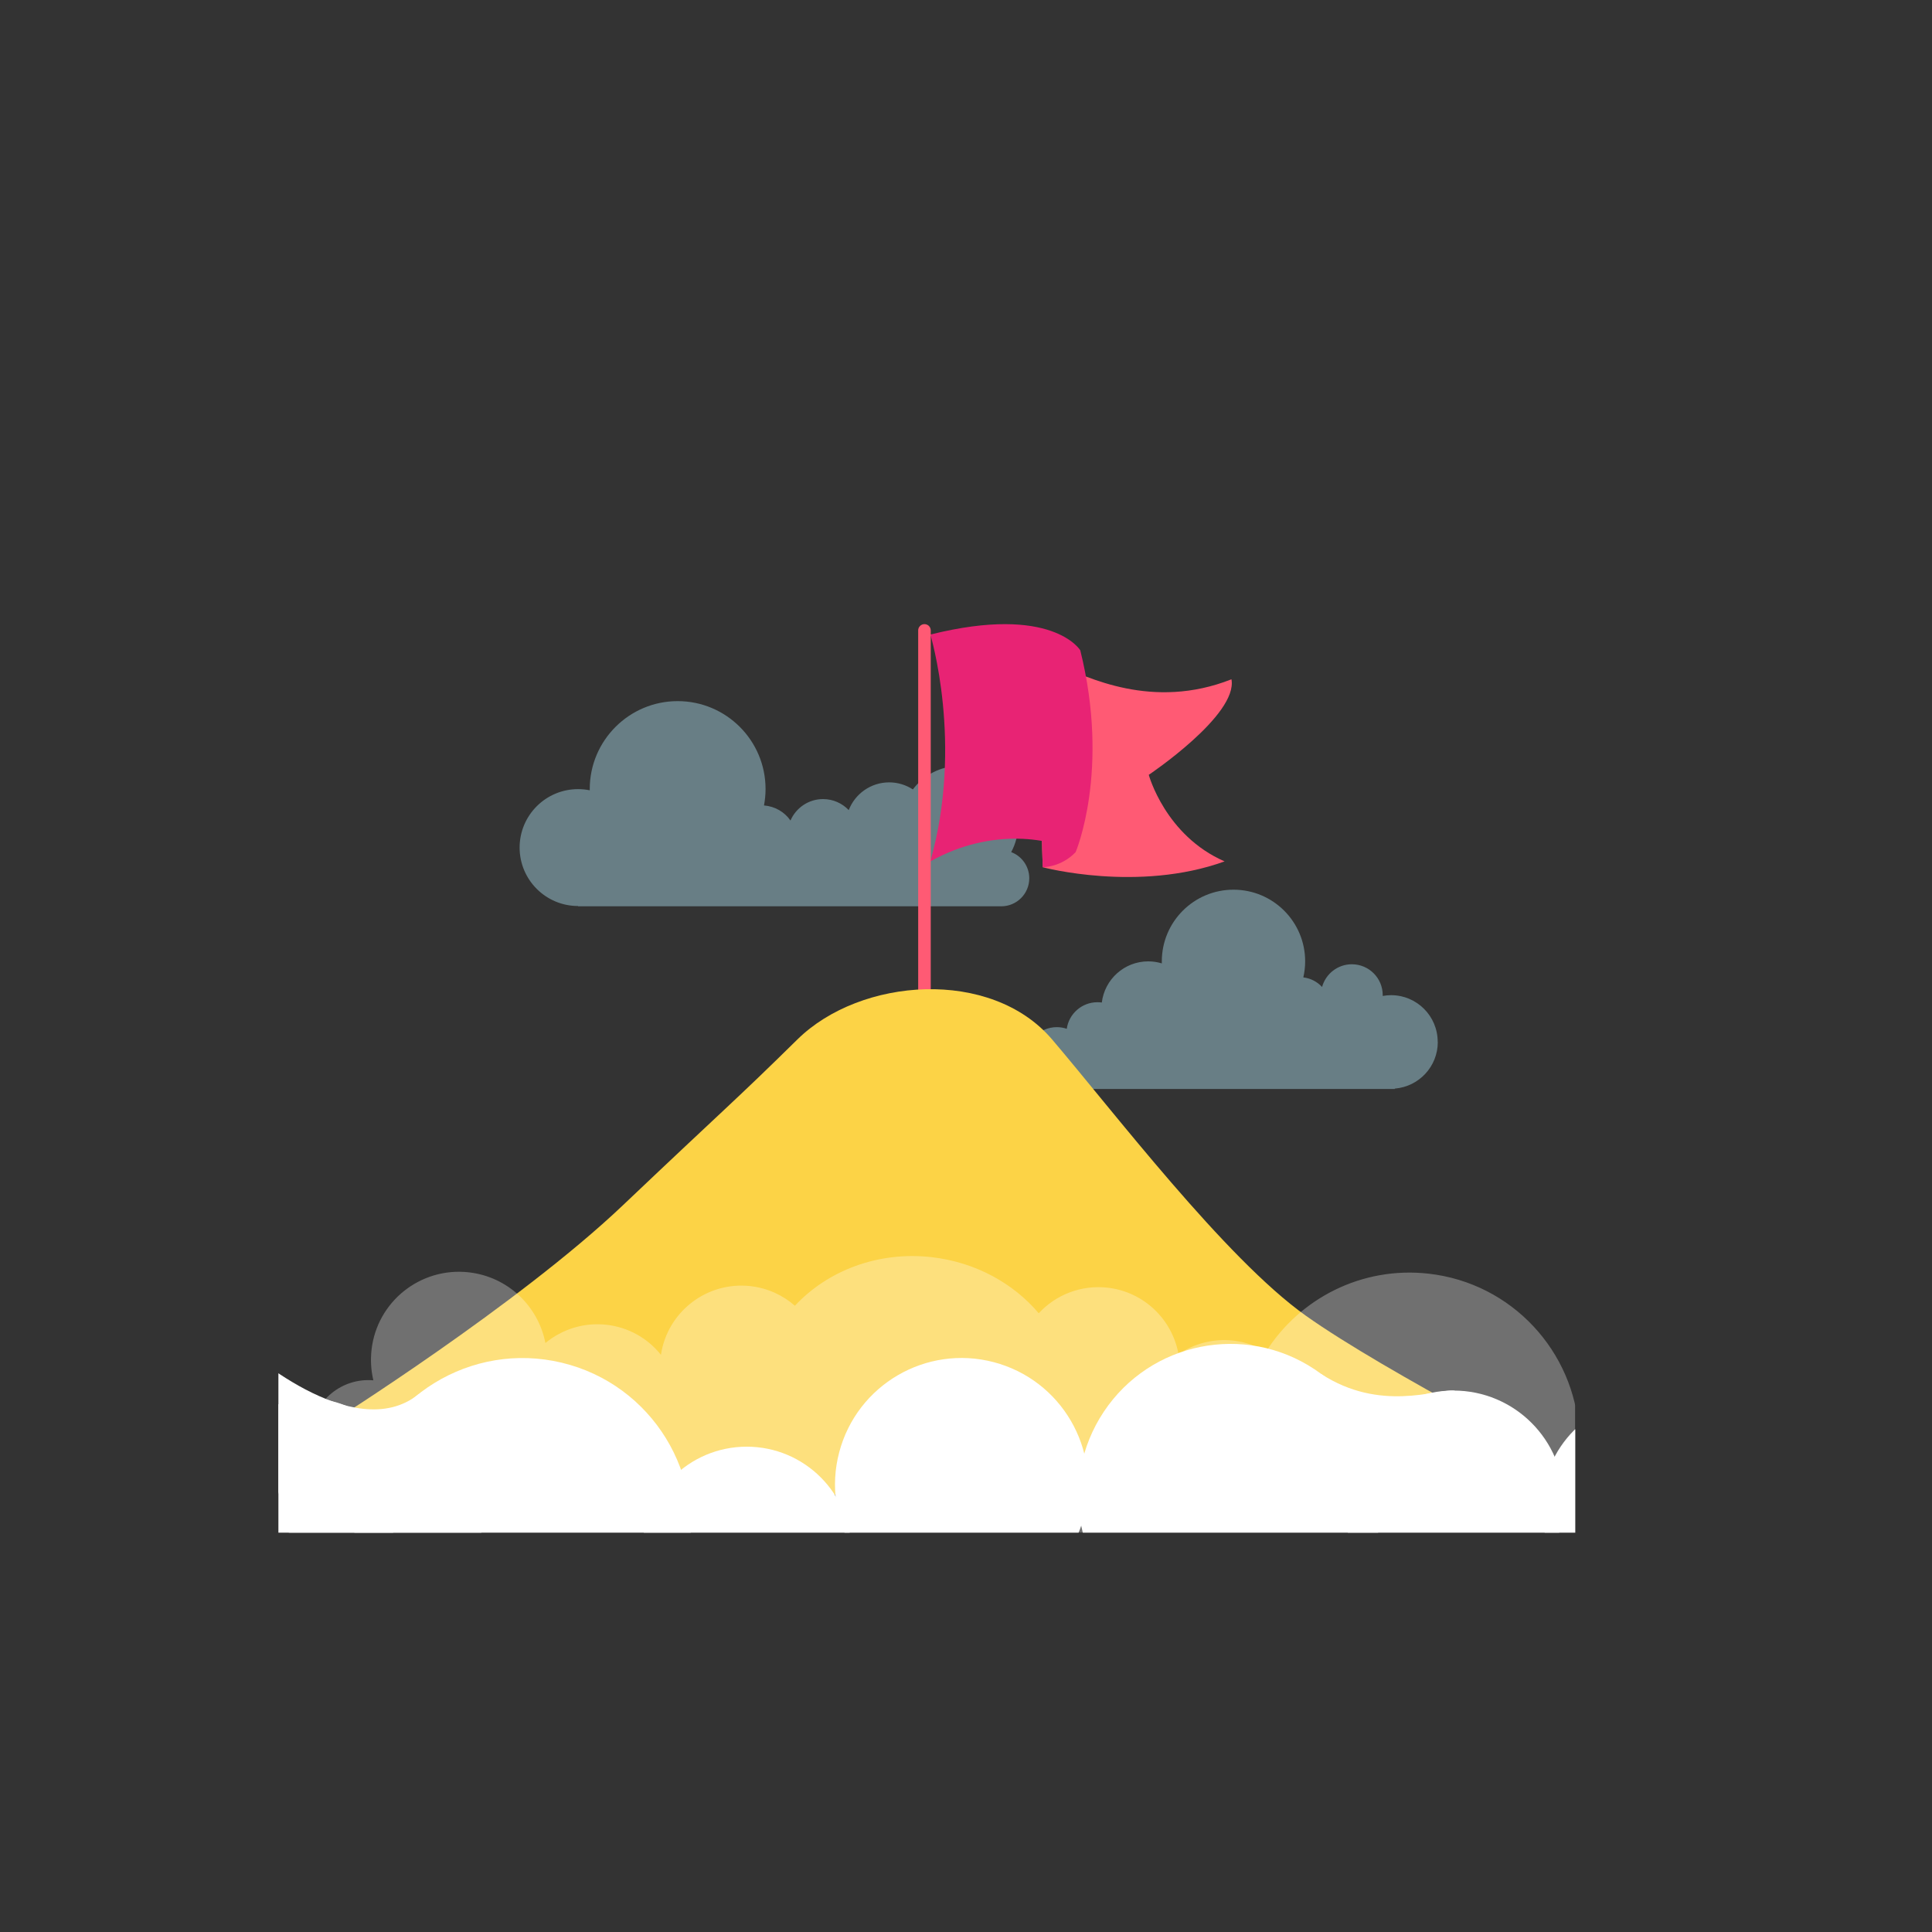 <?xml version="1.0" encoding="UTF-8"?>
<svg id="Layer_1" data-name="Layer 1" xmlns="http://www.w3.org/2000/svg" xmlns:xlink="http://www.w3.org/1999/xlink" viewBox="0 0 200 200">
  <rect x="0" y="0" width="200" height="200" fill="#333333" stroke="none"/>
  <defs>
    <style>
      .cls-1 {
        fill: none;
      }

      .cls-2 {
        clip-path: url(#clippath);
      }

      .cls-3 {
        fill: #fff;
      }

      .cls-4 {
        fill: #fcd346;
      }

      .cls-5 {
        fill: #e82374;
      }

      .cls-6 {
        fill: #ff5a74;
      }

      .cls-7 {
        fill: #b6eeff;
      }

      .cls-8 {
        opacity: .3;
      }

      .cls-9 {
        opacity: .4;
      }
    </style>
    <clipPath id="clippath">
      <rect class="cls-1" x="28.82" y="46.15" width="134.25" height="112.51"/>
    </clipPath>
  </defs>
  <g class="cls-2">
    <g>
      <g class="cls-9">
        <path class="cls-7" d="M148.83,107.85c0-2.67-2.16-4.83-4.83-4.83-.29,0-.58,.03-.86,.08,0-.03,0-.05,0-.08,0-1.77-1.43-3.2-3.2-3.2-1.47,0-2.71,1-3.08,2.35-.5-.54-1.18-.9-1.94-.99,.12-.53,.19-1.09,.19-1.66,0-4.1-3.32-7.42-7.42-7.42s-7.42,3.32-7.42,7.42c0,.07,0,.14,0,.21-.45-.14-.92-.21-1.41-.21-2.47,0-4.51,1.86-4.8,4.26-.15-.02-.3-.03-.46-.03-1.61,0-2.95,1.2-3.17,2.75-.32-.11-.67-.17-1.03-.17-1.77,0-3.2,1.43-3.2,3.2s1.43,3.2,3.2,3.2h34.99v-.04c2.49-.2,4.45-2.28,4.45-4.82Z"/>
      </g>
      <g class="cls-9">
        <path class="cls-7" d="M104.68,88.21c.46-.86,.72-1.83,.72-2.87,0-3.34-2.71-6.05-6.05-6.05-1.98,0-3.74,.95-4.85,2.43-.71-.46-1.55-.73-2.45-.73-1.91,0-3.54,1.19-4.19,2.87-.67-.7-1.61-1.14-2.66-1.14-1.51,0-2.81,.92-3.37,2.22-.61-.88-1.6-1.47-2.74-1.56,.1-.55,.16-1.12,.16-1.7,0-5.03-4.08-9.1-9.1-9.1s-9.1,4.08-9.1,9.1c0,.04,0,.08,0,.13-.39-.08-.8-.12-1.21-.12-3.34,0-6.05,2.71-6.05,6.05s2.71,6.05,6.05,6.05v.03h43.81c1.6,0,2.9-1.3,2.9-2.9,0-1.24-.78-2.3-1.87-2.71Z"/>
      </g>
      <g>
        <g>
          <path class="cls-6" d="M127.48,70.32c-8.19,3.24-14.99-.26-17.88-1.46,0,0-2.24,11.36-1.64,20.92,0,0,9.87,2.63,18.81-.61-6.15-2.68-7.85-8.96-7.85-8.96,0,0,9.25-6.2,8.56-9.89Z"/>
          <path class="cls-5" d="M107.94,89.77s1.9,.03,3.41-1.56l-1.08-5.01-2.41,3.28,.08,3.28Z"/>
          <path class="cls-5" d="M96.31,89.17c6.51-3.64,12.74-2.3,15.04-.96,0,0,3.59-8.39,.48-20.89,0,0-2.87-4.79-15.52-1.63,0,0,3.45,11.31,0,23.47Z"/>
        </g>
        <path class="cls-6" d="M95.7,104.03h0c-.36,0-.65-.29-.65-.65v-38.12c0-.36,.29-.65,.65-.65h0c.36,0,.65,.29,.65,.65v38.12c0,.36-.29,.65-.65,.65Z"/>
      </g>
      <path class="cls-4" d="M34.29,147.24s19.37-12.19,30.18-22.46c10.8-10.26,11.54-10.74,18.08-17.18,6.55-6.44,20.05-7.41,26.36,0,6.32,7.41,17.92,22.66,26.24,28.58s27.91,15.9,27.91,15.9l-88.36,3.08-40.41-7.91Z"/>
      <g>
        <circle class="cls-3" cx="32.13" cy="154.37" r="9.58" transform="translate(-125.49 149.93) rotate(-76.63)"/>
        <circle class="cls-3" cx="54.09" cy="158.01" r="17.42" transform="translate(-112.16 173.89) rotate(-76.56)"/>
        <circle class="cls-3" cx="77.3" cy="160.59" r="10.83"/>
        <circle class="cls-3" cx="99.55" cy="153.69" r="13.1" transform="translate(-74.42 210.85) rotate(-75.26)"/>
        <circle class="cls-3" cx="127.38" cy="154.88" r="15.75" transform="translate(-72.14 175.05) rotate(-56.34)"/>
        <circle class="cls-3" cx="150.47" cy="155.37" r="11.42"/>
        <circle class="cls-3" cx="171.04" cy="156.12" r="11.42"/>
        <circle class="cls-3" cx="187.2" cy="157.68" r="9.11" transform="translate(-9.06 303.93) rotate(-76.8)"/>
      </g>
      <g class="cls-8">
        <path class="cls-3" d="M169.21,157.75c.58-.81,.98-1.77,1.1-2.84,.37-3.3-2-6.27-5.3-6.65-.53-.06-1.05-.04-1.55,.03-.48-8.39-6.94-15.47-15.57-16.44-6.91-.78-13.34,2.56-16.83,8.07-1-.6-2.14-1-3.37-1.14-2.09-.24-4.08,.31-5.69,1.41-.64-3.57-3.55-6.46-7.35-6.89-2.76-.31-5.37,.75-7.12,2.65-2.63-3.11-6.55-5.29-11.09-5.81-5.57-.63-10.78,1.41-14.15,5.03-1.25-1.09-2.83-1.83-4.6-2.03-4.51-.51-8.6,2.65-9.27,7.11-1.34-1.68-3.33-2.85-5.63-3.11-2.37-.27-4.62,.48-6.33,1.89-.74-3.81-3.87-6.86-7.93-7.32-5-.56-9.51,3.03-10.07,8.03-.12,1.08-.05,2.15,.19,3.15-3.23-.28-6.12,2.06-6.49,5.31-.37,3.3,2,6.27,5.3,6.65,.16,.02,128.39,14.47,129.23,14.57,3.3,.37,6.27-2,6.65-5.3,.33-2.89-1.46-5.53-4.13-6.39Z"/>
      </g>
    </g>
    <path class="cls-3" d="M43.37,144.3c-6.82,5.54-18.39-5.09-18.39-5.09l4.9,19.44,20.89,2.09-7.41-16.44Z"/>
    <path class="cls-3" d="M136.76,142.23c6.11,3.98,11.92,1.58,13.71,1.72s-7.34,10.93-7.34,10.93c0,0-9.63-2.88-9.63-3.73s3.26-8.92,3.26-8.92Z"/>
  </g>
</svg>